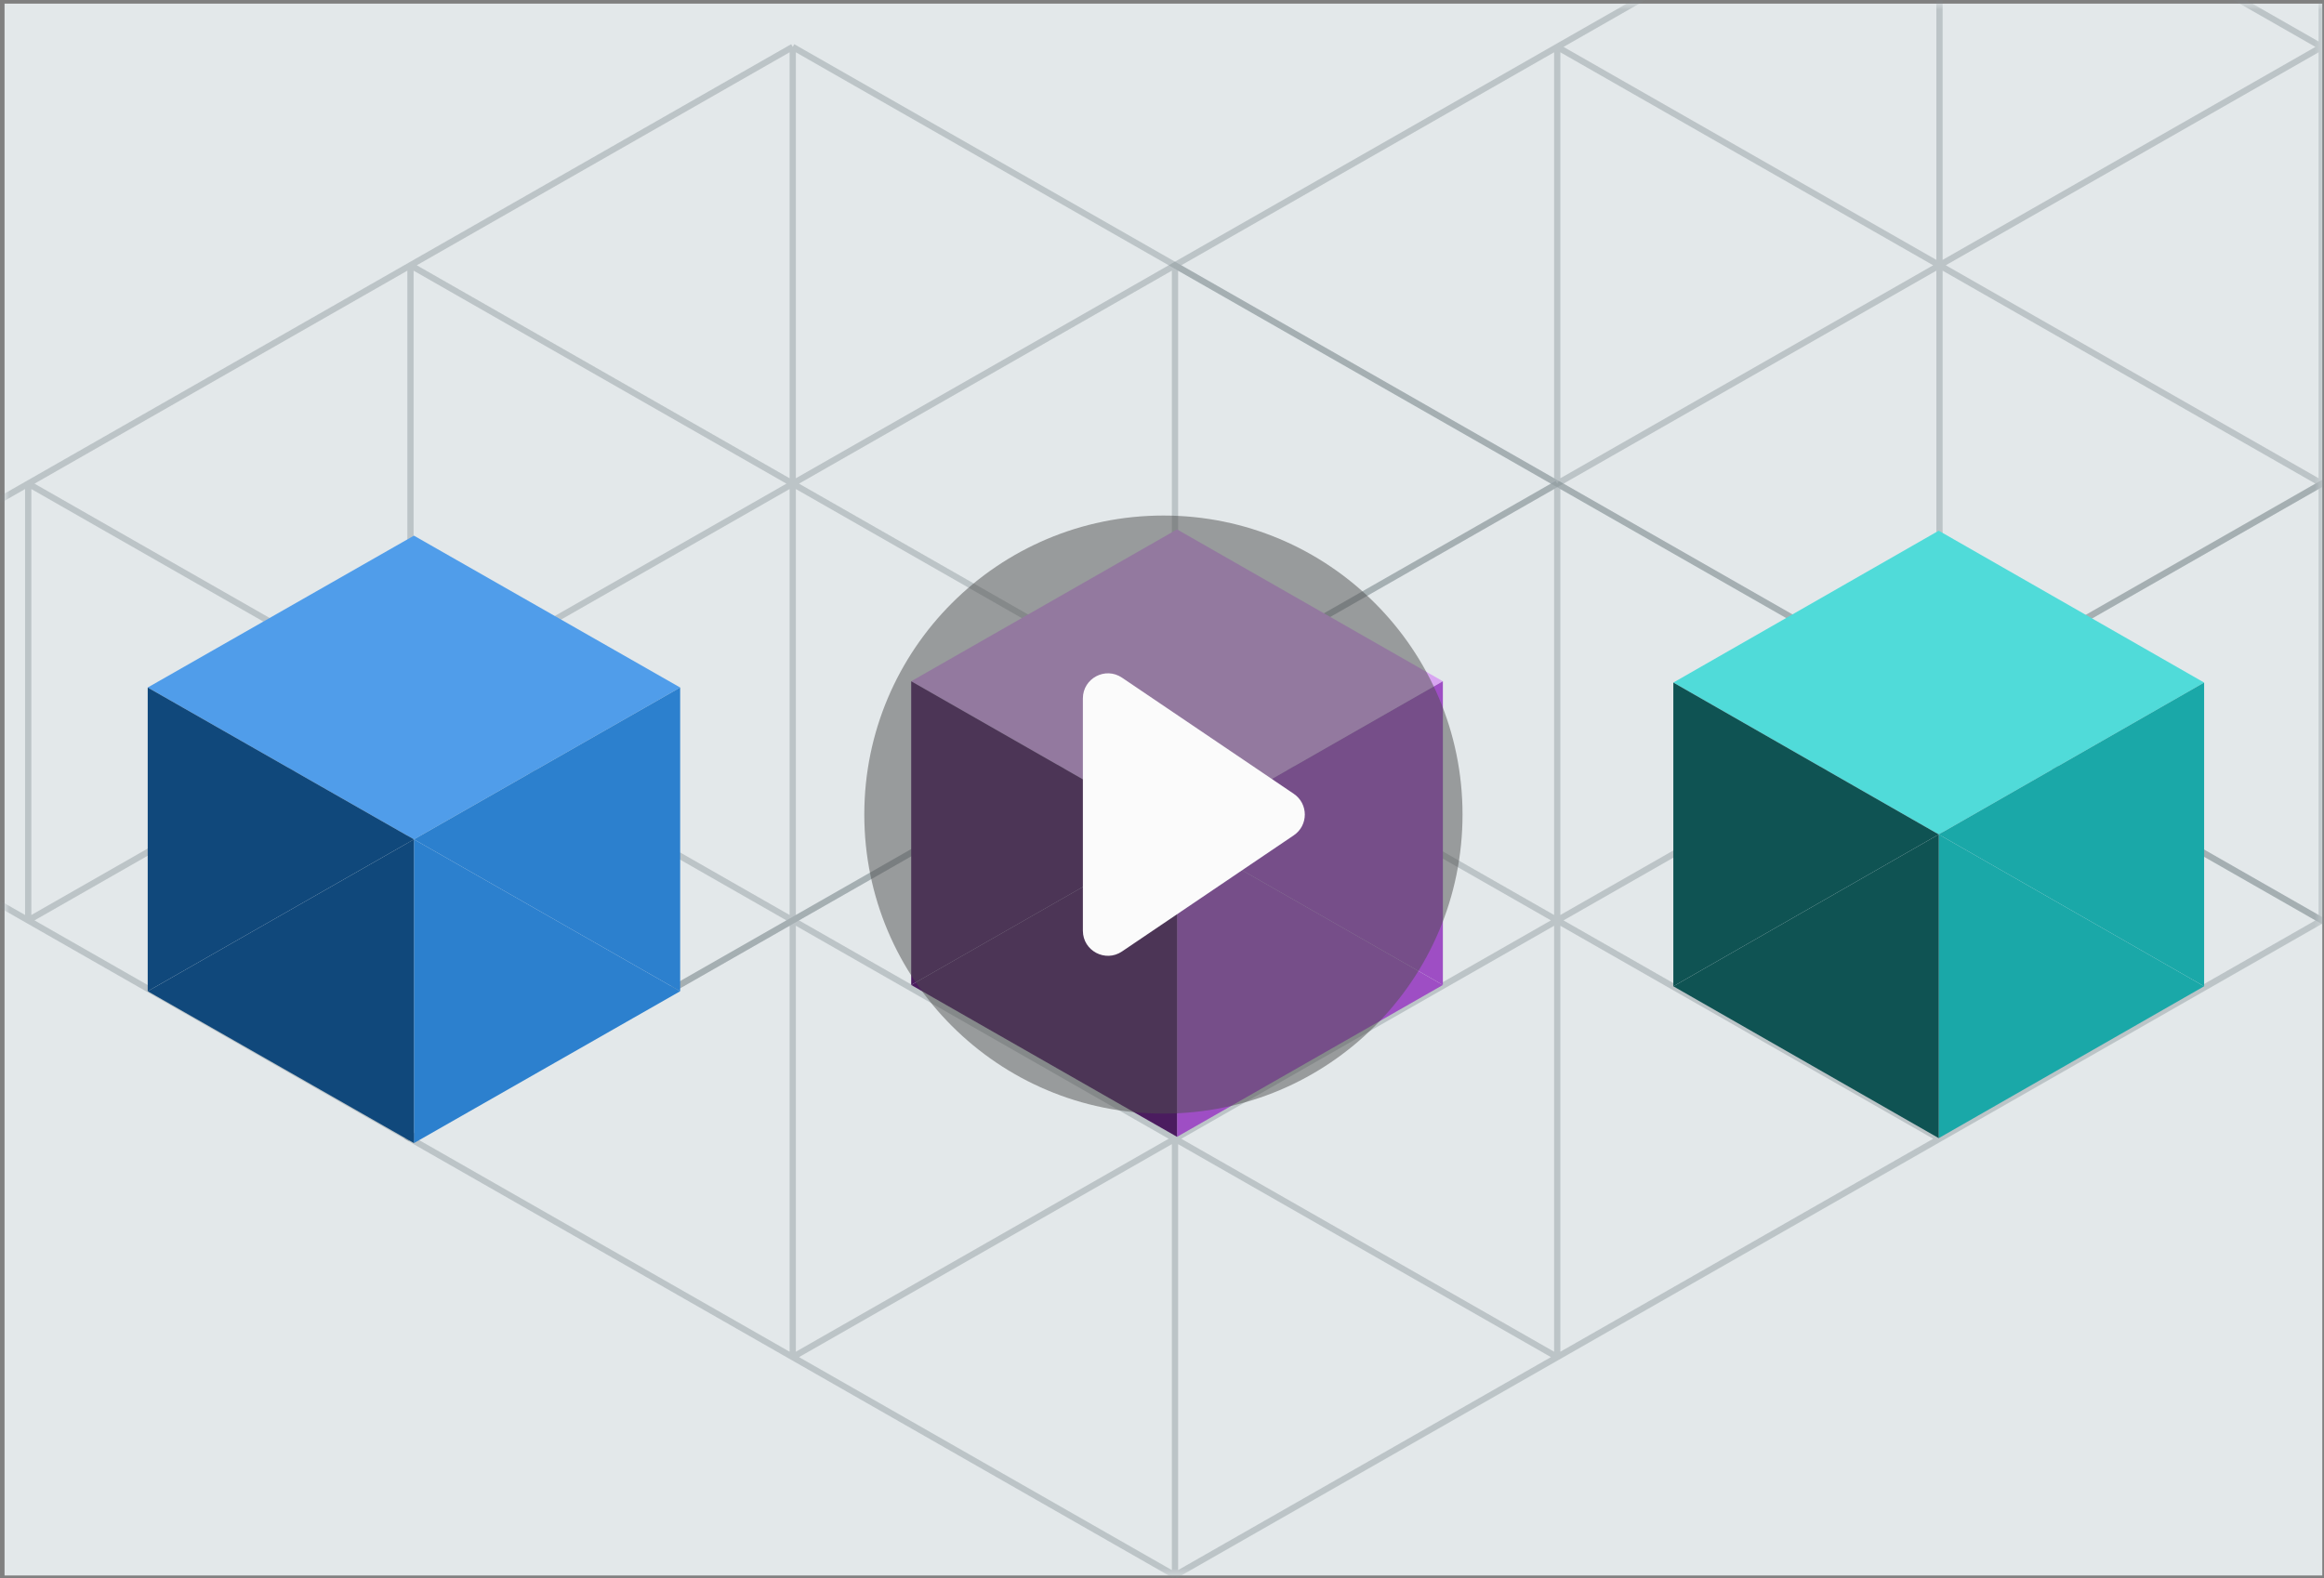 <svg width="371" height="252" viewBox="0 0 371 252" fill="none" xmlns="http://www.w3.org/2000/svg">
<rect x="0" y="0" width="371" height="252" fill="#808080" stroke="none"/>
<rect x="0.726" y="0.581" width="370" height="251" fill="#E3E8EA"/>
<mask id="mask0_389_63345" style="mask-type:alpha" maskUnits="userSpaceOnUse" x="0" y="0" width="371" height="252">
<rect x="0.726" y="0.581" width="370" height="251" fill="#EDF0F1"/>
</mask>
<g mask="url(#mask0_389_63345)">
<path opacity="0.4" d="M126.55 146.971L65.528 181.841L126.55 216.711M126.55 146.971L187.573 181.841M126.55 146.971V216.711M126.55 146.971L187.573 112.101M187.573 181.841L126.55 216.711M187.573 181.841L248.595 146.971M187.573 181.841V112.101M187.573 181.841L248.595 216.711M187.573 181.841V251.581M126.55 216.711L187.573 251.581M187.573 112.101L248.595 146.971M187.573 112.101L248.595 77.231M248.595 146.971L309.617 112.101M248.595 146.971V77.231M248.595 146.971L309.617 181.841M248.595 146.971V216.711M248.595 216.711L187.573 251.581M248.595 216.711L309.617 181.841M248.595 77.231L309.617 112.101M309.617 112.101L370.64 146.971L309.617 181.841M309.617 112.101V181.841" stroke="#829094"/>
<path opacity="0.4" d="M4.505 77.231L-56.517 112.101L4.505 146.971M4.505 77.231L65.528 112.101M4.505 77.231V146.971M4.505 77.231L65.528 42.361M65.528 112.101L4.505 146.971M65.528 112.101L126.55 77.231M65.528 112.101V42.361M65.528 112.101L126.55 146.971M65.528 112.101V181.84M4.505 146.971L65.528 181.84M65.528 42.361L126.55 77.231M65.528 42.361L126.55 7.491M126.55 77.231L187.573 42.361M126.55 77.231V7.491M126.55 77.231L187.573 112.101M126.55 77.231V146.971M126.55 146.971L65.528 181.84M126.55 146.971L187.573 112.101M126.55 7.491L187.573 42.361M187.573 42.361L248.595 77.231L187.573 112.101M187.573 42.361V112.101" stroke="#829094"/>
<path d="M145.463 108.786L187.9 84.536L230.338 108.786L187.9 133.036L145.463 108.786Z" fill="#D8A5F1"/>
<path d="M187.9 133.036L145.463 108.786V157.286L187.9 133.036Z" fill="#4B1C5F"/>
<path d="M230.338 157.286L187.9 133.036V181.536L230.338 157.286Z" fill="#9E4EC4"/>
<path d="M187.9 133.036L145.463 157.286L187.9 181.536V133.036Z" fill="#4B1C5F"/>
<path d="M230.338 108.786L187.9 133.036L230.338 157.286V108.786Z" fill="#9E4EC4"/>
<path d="M23.581 109.786L66.081 85.536L108.581 109.786L66.081 134.036L23.581 109.786Z" fill="#509DEA"/>
<path d="M66.081 134.036L23.581 109.786V158.286L66.081 134.036Z" fill="#10487B"/>
<path d="M108.581 158.286L66.081 134.036V182.536L108.581 158.286Z" fill="#2C80CE"/>
<path d="M66.081 134.036L23.581 158.286L66.081 182.536V134.036Z" fill="#10487B"/>
<path d="M108.581 109.786L66.081 134.036L108.581 158.286V109.786Z" fill="#2C80CE"/>
<path opacity="0.4" d="M370.64 77.231L309.617 112.101L370.64 146.971M370.64 77.231L431.662 112.101M370.64 77.231V146.971M370.64 77.231L431.662 42.361M431.662 112.101L370.64 146.971M431.662 112.101L492.684 77.231M431.662 112.101V42.361M431.662 112.101L492.684 146.971M431.662 112.101V181.84M370.64 146.971L431.662 181.84M431.662 42.361L492.684 77.231M431.662 42.361L492.684 7.491M492.684 77.231L553.707 42.361M492.684 77.231V7.491M492.684 77.231L553.707 112.101M492.684 77.231V146.971M492.684 146.971L431.662 181.84M492.684 146.971L553.707 112.101M492.684 7.491L553.707 42.361M553.707 42.361L614.729 77.231L553.707 112.101M553.707 42.361V112.101" stroke="#829094"/>
<path opacity="0.4" d="M248.595 7.49L187.573 42.36L248.595 77.23M248.595 7.49L309.617 42.36M248.595 7.49V77.23M248.595 7.49L309.617 -27.38M309.617 42.36L248.595 77.23M309.617 42.36L370.64 7.49M309.617 42.36V-27.38M309.617 42.36L370.64 77.23M309.617 42.36V112.1M248.595 77.23L309.617 112.1M309.617 -27.38L370.64 7.49M309.617 -27.38L370.64 -62.249M370.64 7.49L431.662 -27.38M370.64 7.49V-62.249M370.64 7.49L431.662 42.36M370.64 7.49V77.23M370.64 77.23L309.617 112.1M370.64 77.23L431.662 42.36M370.64 -62.249L431.662 -27.38M431.662 -27.38L492.684 7.49L431.662 42.36M431.662 -27.38V42.36" stroke="#829094"/>
<path d="M267.128 108.995L309.496 84.745L351.864 108.995L309.496 133.245L267.128 108.995Z" fill="#50DBD9"/>
<path d="M309.496 133.245L267.128 108.995V157.495L309.496 133.245Z" fill="#0F5353"/>
<path d="M351.864 157.495L309.496 133.245V181.745L351.864 157.495Z" fill="#1AA8A8"/>
<path d="M309.496 133.245L267.128 157.495L309.496 181.745V133.245Z" fill="#0F5353"/>
<path d="M351.864 108.995L309.496 133.245L351.864 157.495V108.995Z" fill="#1AA8A8"/>
</g>
<circle opacity="0.5" cx="185.726" cy="130.074" r="47.75" fill="#4E4E4E"/>
<path d="M206.538 126.76C208.884 128.347 208.884 131.801 206.538 133.387L179.111 151.937C176.455 153.733 172.87 151.83 172.87 148.623L172.87 111.524C172.87 108.318 176.455 106.415 179.111 108.211L206.538 126.76Z" fill="#FBFBFB"/>
</svg>
